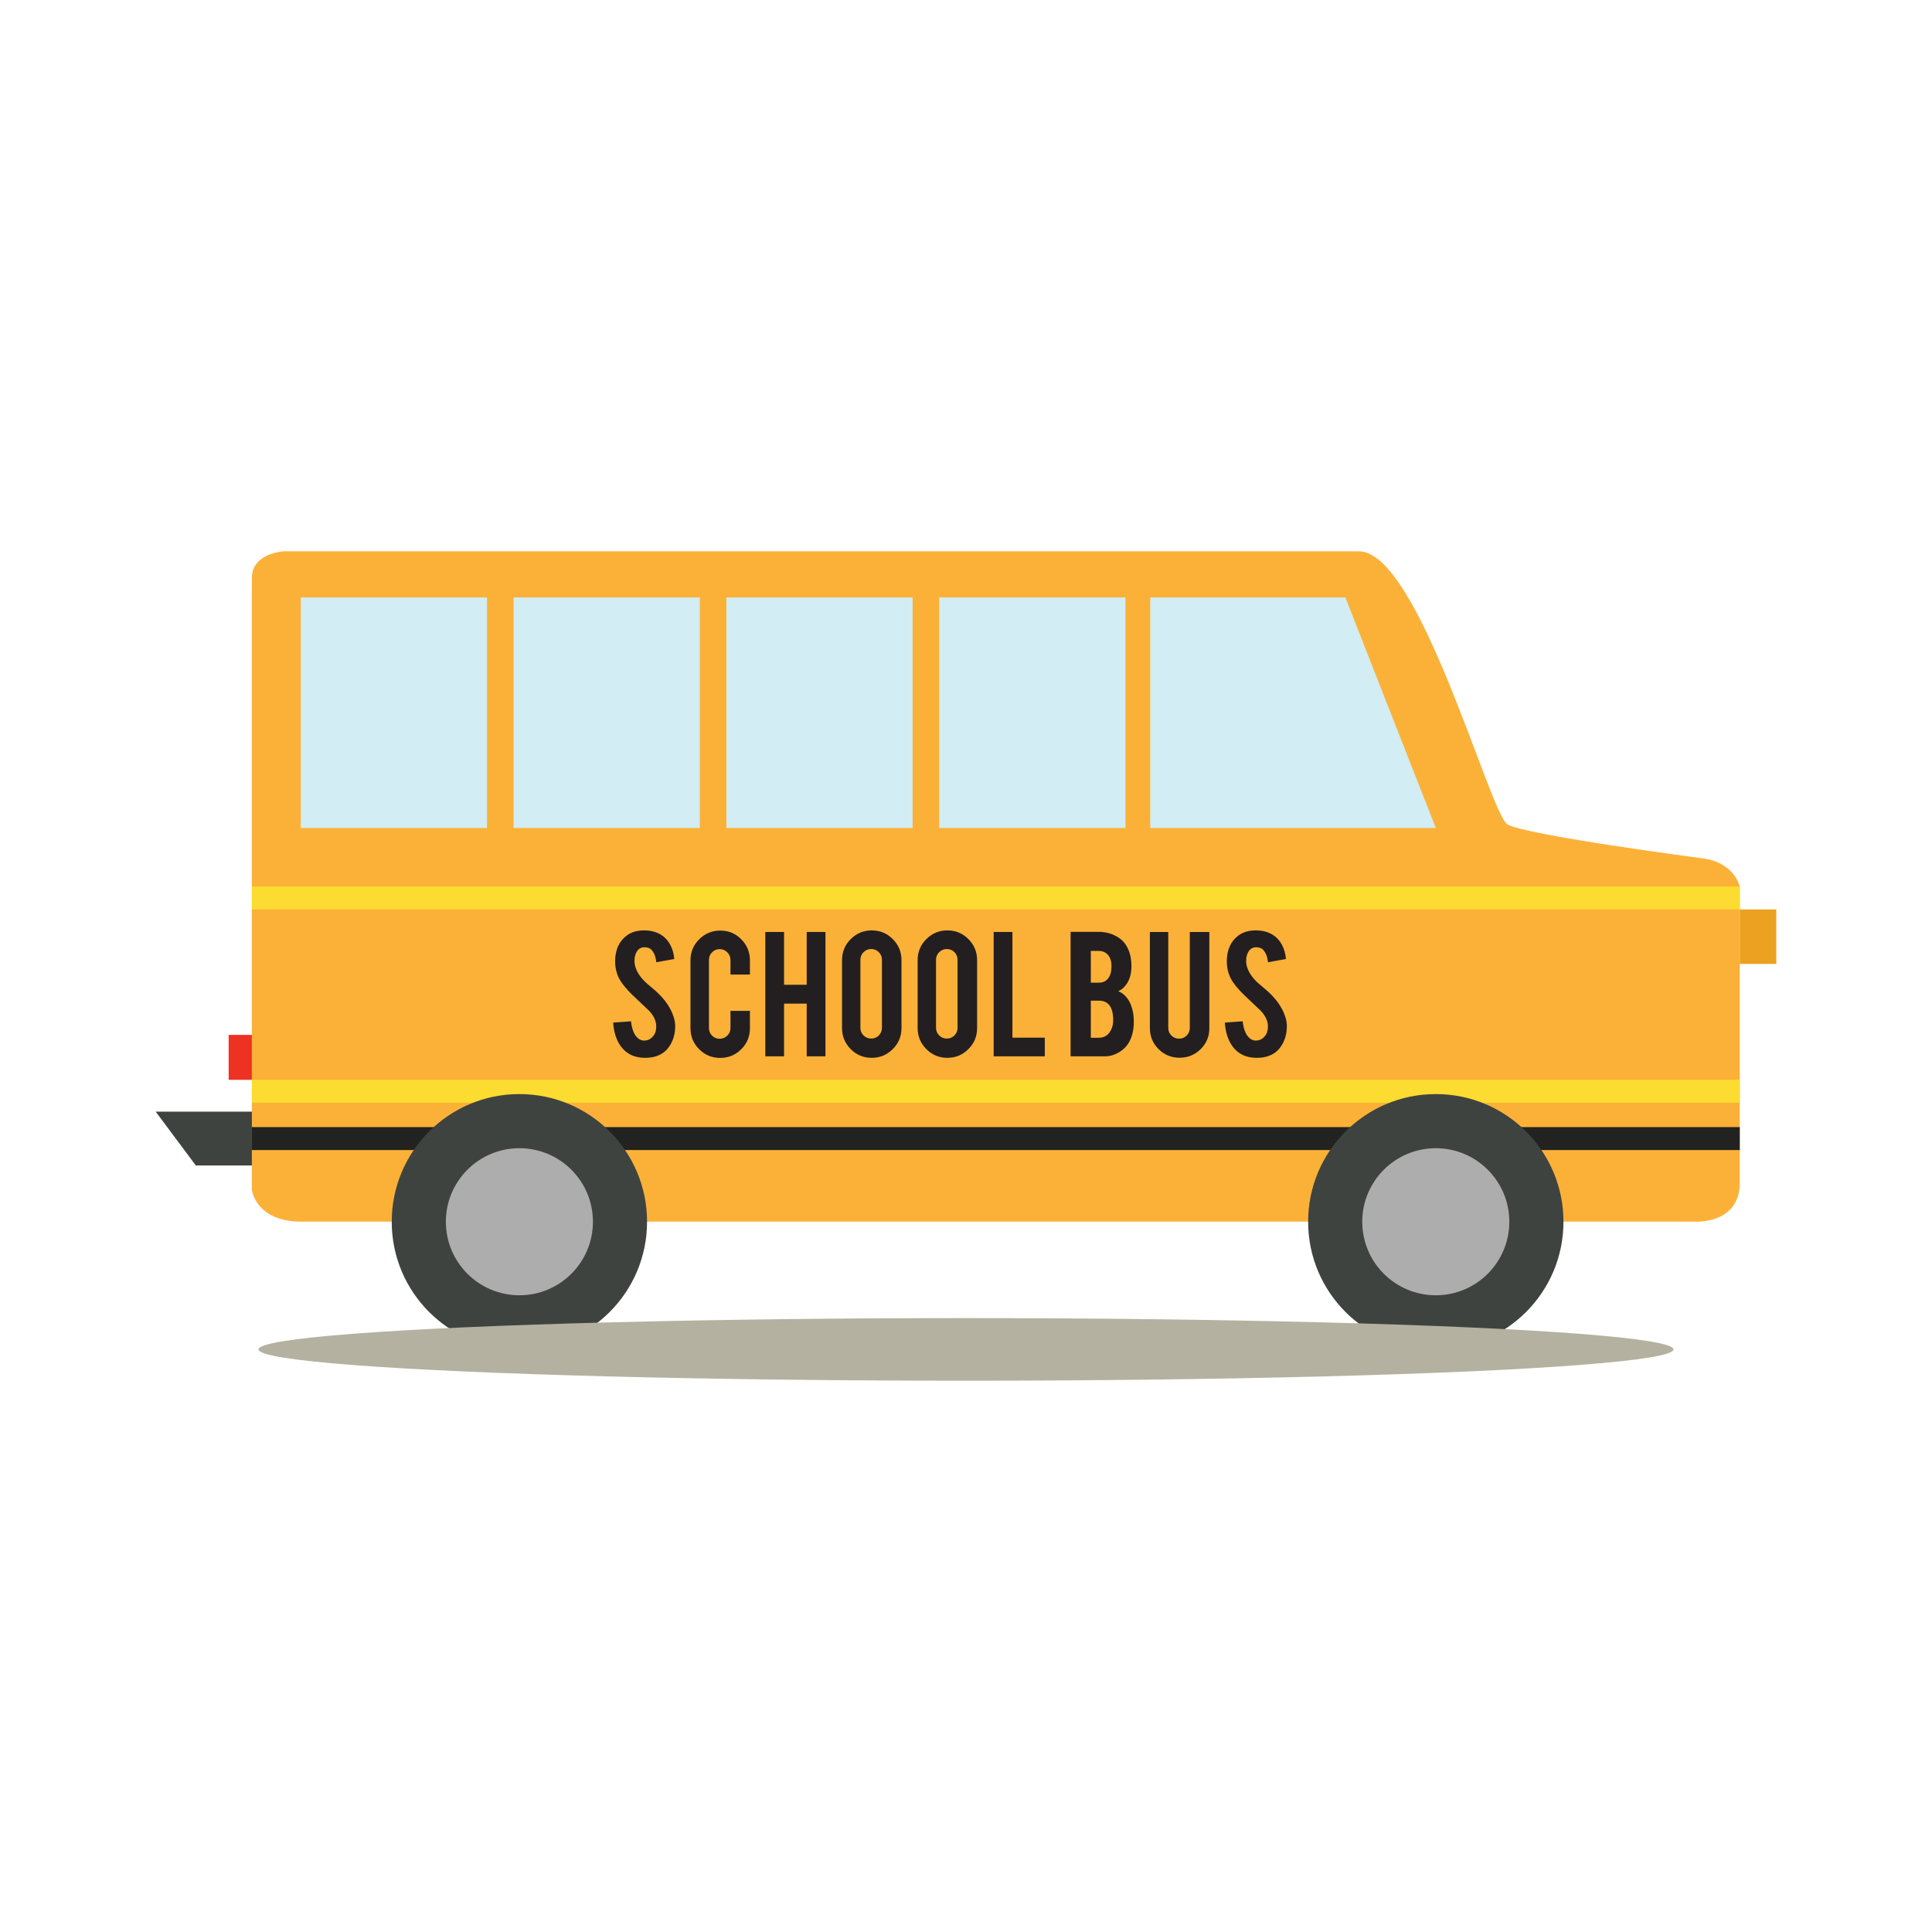 <?xml version="1.0" encoding="utf-8"?>
<!-- Generator: Adobe Illustrator 16.0.0, SVG Export Plug-In . SVG Version: 6.00 Build 0)  -->
<!DOCTYPE svg PUBLIC "-//W3C//DTD SVG 1.1//EN" "http://www.w3.org/Graphics/SVG/1.1/DTD/svg11.dtd">
<svg version="1.1" id="Layer_1" xmlns="http://www.w3.org/2000/svg" xmlns:xlink="http://www.w3.org/1999/xlink" x="0px" y="0px"
	 width="350px" height="350px" viewBox="0 0 350 350" enable-background="new 0 0 350 350" xml:space="preserve">
<g>
	<g>
		<path fill="#3F4340" d="M51.292,201.389H28.208l7.267,9.746h15.323C50.797,211.135,47.461,206.776,51.292,201.389z"/>
		<g>
			<path fill="#FBB138" d="M57.191,99.872h-5.784c0,0-5.781,0.321-5.781,4.818c0,4.499,0,110.841,0,110.841s0.642,5.784,8.995,5.784
				h252.203c0,0,8.354,0.643,8.354-7.069v-53.647c0,0-0.963-4.503-7.068-5.146c0,0-31.807-4.178-35.02-6.105
				s-15.98-49.469-26.904-49.469C235.264,99.879,57.191,99.872,57.191,99.872z"/>
			<g>
				<polygon fill="#D2EDF3" points="260.107,149.996 208.383,149.996 208.383,108.23 243.723,108.23 				"/>
				<rect x="170.149" y="108.23" fill="#D2EDF3" width="33.735" height="41.766"/>
				<rect x="131.596" y="108.23" fill="#D2EDF3" width="33.733" height="41.766"/>
				<rect x="93.043" y="108.23" fill="#D2EDF3" width="33.734" height="41.766"/>
				<rect x="54.489" y="108.23" fill="#D2EDF3" width="33.734" height="41.766"/>
				<rect x="45.626" y="195.619" fill="#FCDC30" width="269.551" height="4.153"/>
				<rect x="45.626" y="204.186" fill="#222220" width="269.551" height="4.155"/>
				<g>
					<g>
						<circle fill="#3F4340" cx="94.093" cy="221.33" r="23.128"/>
						<circle fill="#ADADAD" cx="94.094" cy="221.33" r="13.321"/>
					</g>
					<g>
						<circle fill="#3F4340" cx="260.108" cy="221.33" r="23.128"/>
						<circle fill="#ADADAD" cx="260.106" cy="221.33" r="13.321"/>
					</g>
				</g>
				<g>
					<path fill="#231F20" d="M122.317,185.754c0.025,1.57-0.385,2.914-1.223,4.029c-0.552,0.756-1.329,1.289-2.335,1.6
						c-0.541,0.168-1.17,0.252-1.889,0.252c-1.332,0-2.434-0.33-3.311-0.989c-0.73-0.539-1.308-1.274-1.734-2.202
						c-0.423-0.93-0.673-1.992-0.746-3.191l3.235-0.235c0.146,1.314,0.493,2.268,1.044,2.855c0.406,0.447,0.874,0.657,1.403,0.634
						c0.743-0.024,1.336-0.39,1.78-1.098c0.226-0.349,0.341-0.846,0.341-1.495c0-0.934-0.426-1.866-1.278-2.788
						c-0.669-0.636-1.677-1.589-3.019-2.861c-1.127-1.092-1.925-2.07-2.393-2.934c-0.504-0.972-0.755-2.028-0.755-3.168
						c0-2.052,0.689-3.604,2.069-4.661c0.85-0.636,1.904-0.953,3.165-0.953c1.209,0,2.247,0.269,3.109,0.809
						c0.67,0.42,1.215,1.008,1.626,1.764c0.415,0.754,0.664,1.623,0.749,2.605l-3.255,0.594c-0.095-0.926-0.359-1.644-0.792-2.158
						c-0.312-0.371-0.76-0.559-1.348-0.559c-0.625,0-1.096,0.277-1.419,0.827c-0.264,0.445-0.397,0.995-0.397,1.657
						c0,1.028,0.444,2.078,1.33,3.145c0.337,0.407,0.838,0.887,1.511,1.438c0.791,0.659,1.313,1.121,1.563,1.384
						c0.839,0.84,1.487,1.667,1.943,2.481c0.216,0.385,0.389,0.739,0.521,1.063C122.135,184.399,122.304,185.12,122.317,185.754z"/>
					<path fill="#231F20" d="M130.479,191.651c-1.497,0-2.771-0.522-3.82-1.572c-1.049-1.048-1.574-2.316-1.574-3.803v-12.299
						c0-1.499,0.527-2.771,1.583-3.821c1.055-1.05,2.325-1.575,3.811-1.575c1.499,0,2.771,0.529,3.813,1.583
						c1.043,1.057,1.564,2.327,1.564,3.813v2.569h-3.524v-2.644c0-0.537-0.191-0.999-0.576-1.383
						c-0.382-0.383-0.844-0.575-1.384-0.575c-0.537,0-0.997,0.192-1.376,0.575c-0.377,0.384-0.565,0.846-0.565,1.383v12.338
						c0,0.539,0.188,0.997,0.565,1.375c0.379,0.378,0.839,0.564,1.376,0.564c0.54,0,1.002-0.187,1.384-0.564
						c0.385-0.378,0.576-0.836,0.576-1.375v-3.112h3.524v3.147c0,1.497-0.527,2.77-1.581,3.813
						C133.22,191.131,131.955,191.651,130.479,191.651z"/>
					<path fill="#231F20" d="M142.04,181.817v9.546h-3.398v-22.527h3.398v9.565h4.102v-9.565h3.398v22.527h-3.398v-9.546H142.04z"/>
					<path fill="#231F20" d="M157.919,168.548c1.498,0,2.771,0.527,3.82,1.581c1.048,1.056,1.574,2.326,1.574,3.813v12.3
						c0,1.499-0.527,2.771-1.583,3.818c-1.055,1.05-2.325,1.575-3.811,1.575c-1.5,0-2.77-0.527-3.813-1.583
						c-1.042-1.054-1.564-2.324-1.564-3.811v-12.3c0-1.499,0.527-2.773,1.582-3.823
						C155.178,169.073,156.443,168.548,157.919,168.548z M159.771,173.87c0-0.539-0.19-0.999-0.567-1.375
						c-0.377-0.378-0.836-0.569-1.375-0.569c-0.541,0-1.001,0.191-1.386,0.569c-0.385,0.376-0.575,0.836-0.575,1.375v12.333
						c0,0.542,0.19,0.999,0.575,1.377c0.384,0.378,0.845,0.565,1.386,0.565c0.539,0,0.998-0.188,1.375-0.565
						s0.567-0.835,0.567-1.377V173.87z"/>
					<path fill="#231F20" d="M171.618,168.548c1.498,0,2.772,0.527,3.822,1.581c1.046,1.056,1.571,2.326,1.571,3.813v12.3
						c0,1.499-0.527,2.771-1.582,3.818c-1.053,1.05-2.326,1.575-3.812,1.575c-1.498,0-2.768-0.527-3.81-1.583
						c-1.045-1.054-1.568-2.324-1.568-3.811v-12.3c0-1.499,0.529-2.773,1.585-3.823
						C168.879,169.073,170.143,168.548,171.618,168.548z M173.471,173.87c0-0.539-0.19-0.999-0.568-1.375
						c-0.377-0.378-0.836-0.569-1.376-0.569c-0.537,0-0.999,0.191-1.384,0.569c-0.382,0.376-0.573,0.836-0.573,1.375v12.333
						c0,0.542,0.191,0.999,0.573,1.377c0.385,0.378,0.847,0.565,1.384,0.565c0.541,0,1-0.188,1.376-0.565
						c0.377-0.378,0.568-0.835,0.568-1.377V173.87z"/>
					<path fill="#231F20" d="M189.275,191.363h-9.262v-22.527h3.398v19.147h5.863V191.363z"/>
					<path fill="#231F20" d="M193.949,191.363v-22.547h5.088c1.344,0,2.553,0.355,3.633,1.061c0.922,0.601,1.582,1.528,1.977,2.788
						c0.215,0.672,0.324,1.468,0.324,2.392c0,1.51-0.402,2.721-1.205,3.632c-0.336,0.383-0.73,0.679-1.188,0.88
						c0.756,0.29,1.398,0.859,1.926,1.709c0.346,0.575,0.605,1.318,0.773,2.229c0.084,0.469,0.125,0.989,0.125,1.564
						c0,1.426-0.27,2.637-0.809,3.633c-0.42,0.778-1.014,1.402-1.779,1.87c-0.863,0.527-1.723,0.789-2.572,0.789H193.949z
						 M197.615,178.023h1.422c1.055,0,1.762-0.515,2.121-1.548c0.133-0.382,0.197-0.856,0.197-1.419
						c0-0.935-0.225-1.642-0.684-2.123c-0.418-0.442-0.963-0.665-1.635-0.665h-1.422V178.023z M197.615,188.002h1.422
						c1.152,0,1.949-0.594,2.391-1.78c0.156-0.407,0.234-0.875,0.234-1.402c0-1.26-0.24-2.175-0.717-2.75
						c-0.432-0.527-1.07-0.792-1.908-0.792h-1.422V188.002z"/>
					<path fill="#231F20" d="M213.689,191.618c-1.496,0-2.768-0.525-3.809-1.566c-1.045-1.044-1.568-2.306-1.568-3.794v-17.422h3.33
						v17.386c0,0.54,0.191,1,0.572,1.376c0.387,0.378,0.848,0.566,1.385,0.566c0.541,0,1-0.188,1.377-0.566
						c0.379-0.376,0.566-0.836,0.566-1.376v-17.386h3.541v17.422c0,1.512-0.527,2.782-1.582,3.813
						C216.449,191.102,215.176,191.618,213.689,191.618z"/>
					<path fill="#231F20" d="M233.129,185.754c0.023,1.57-0.387,2.914-1.225,4.029c-0.551,0.756-1.33,1.289-2.336,1.6
						c-0.539,0.168-1.17,0.252-1.887,0.252c-1.334,0-2.436-0.33-3.313-0.989c-0.73-0.539-1.307-1.274-1.732-2.202
						c-0.426-0.93-0.674-1.992-0.746-3.191l3.234-0.235c0.146,1.314,0.492,2.268,1.045,2.855c0.406,0.447,0.873,0.657,1.402,0.634
						c0.744-0.024,1.336-0.39,1.779-1.098c0.227-0.349,0.344-0.846,0.344-1.495c0-0.934-0.428-1.866-1.279-2.788
						c-0.668-0.636-1.676-1.589-3.018-2.861c-1.129-1.092-1.928-2.07-2.393-2.934c-0.506-0.972-0.756-2.028-0.756-3.168
						c0-2.052,0.689-3.604,2.066-4.661c0.852-0.636,1.906-0.953,3.166-0.953c1.209,0,2.246,0.269,3.111,0.809
						c0.67,0.42,1.213,1.008,1.625,1.764c0.414,0.754,0.664,1.623,0.748,2.605l-3.254,0.594c-0.096-0.926-0.361-1.644-0.793-2.158
						c-0.311-0.371-0.76-0.559-1.348-0.559c-0.625,0-1.096,0.277-1.418,0.827c-0.266,0.445-0.398,0.995-0.398,1.657
						c0,1.028,0.443,2.078,1.33,3.145c0.336,0.407,0.838,0.887,1.512,1.438c0.791,0.659,1.313,1.121,1.563,1.384
						c0.84,0.84,1.486,1.667,1.943,2.481c0.217,0.385,0.389,0.739,0.521,1.063C232.947,184.399,233.115,185.12,233.129,185.754z"/>
				</g>
				<rect x="45.626" y="160.599" fill="#FCDC30" width="269.551" height="4.153"/>
			</g>
		</g>
		<g>
			<rect x="41.423" y="187.479" fill="#ED3224" width="4.204" height="8.14"/>
			<rect x="315.178" y="164.752" fill="#ECA121" width="6.615" height="9.876"/>
		</g>
	</g>
	<ellipse fill="#B5B1A0" cx="175" cy="244.457" rx="128.172" ry="5.671"/>
</g>
</svg>
